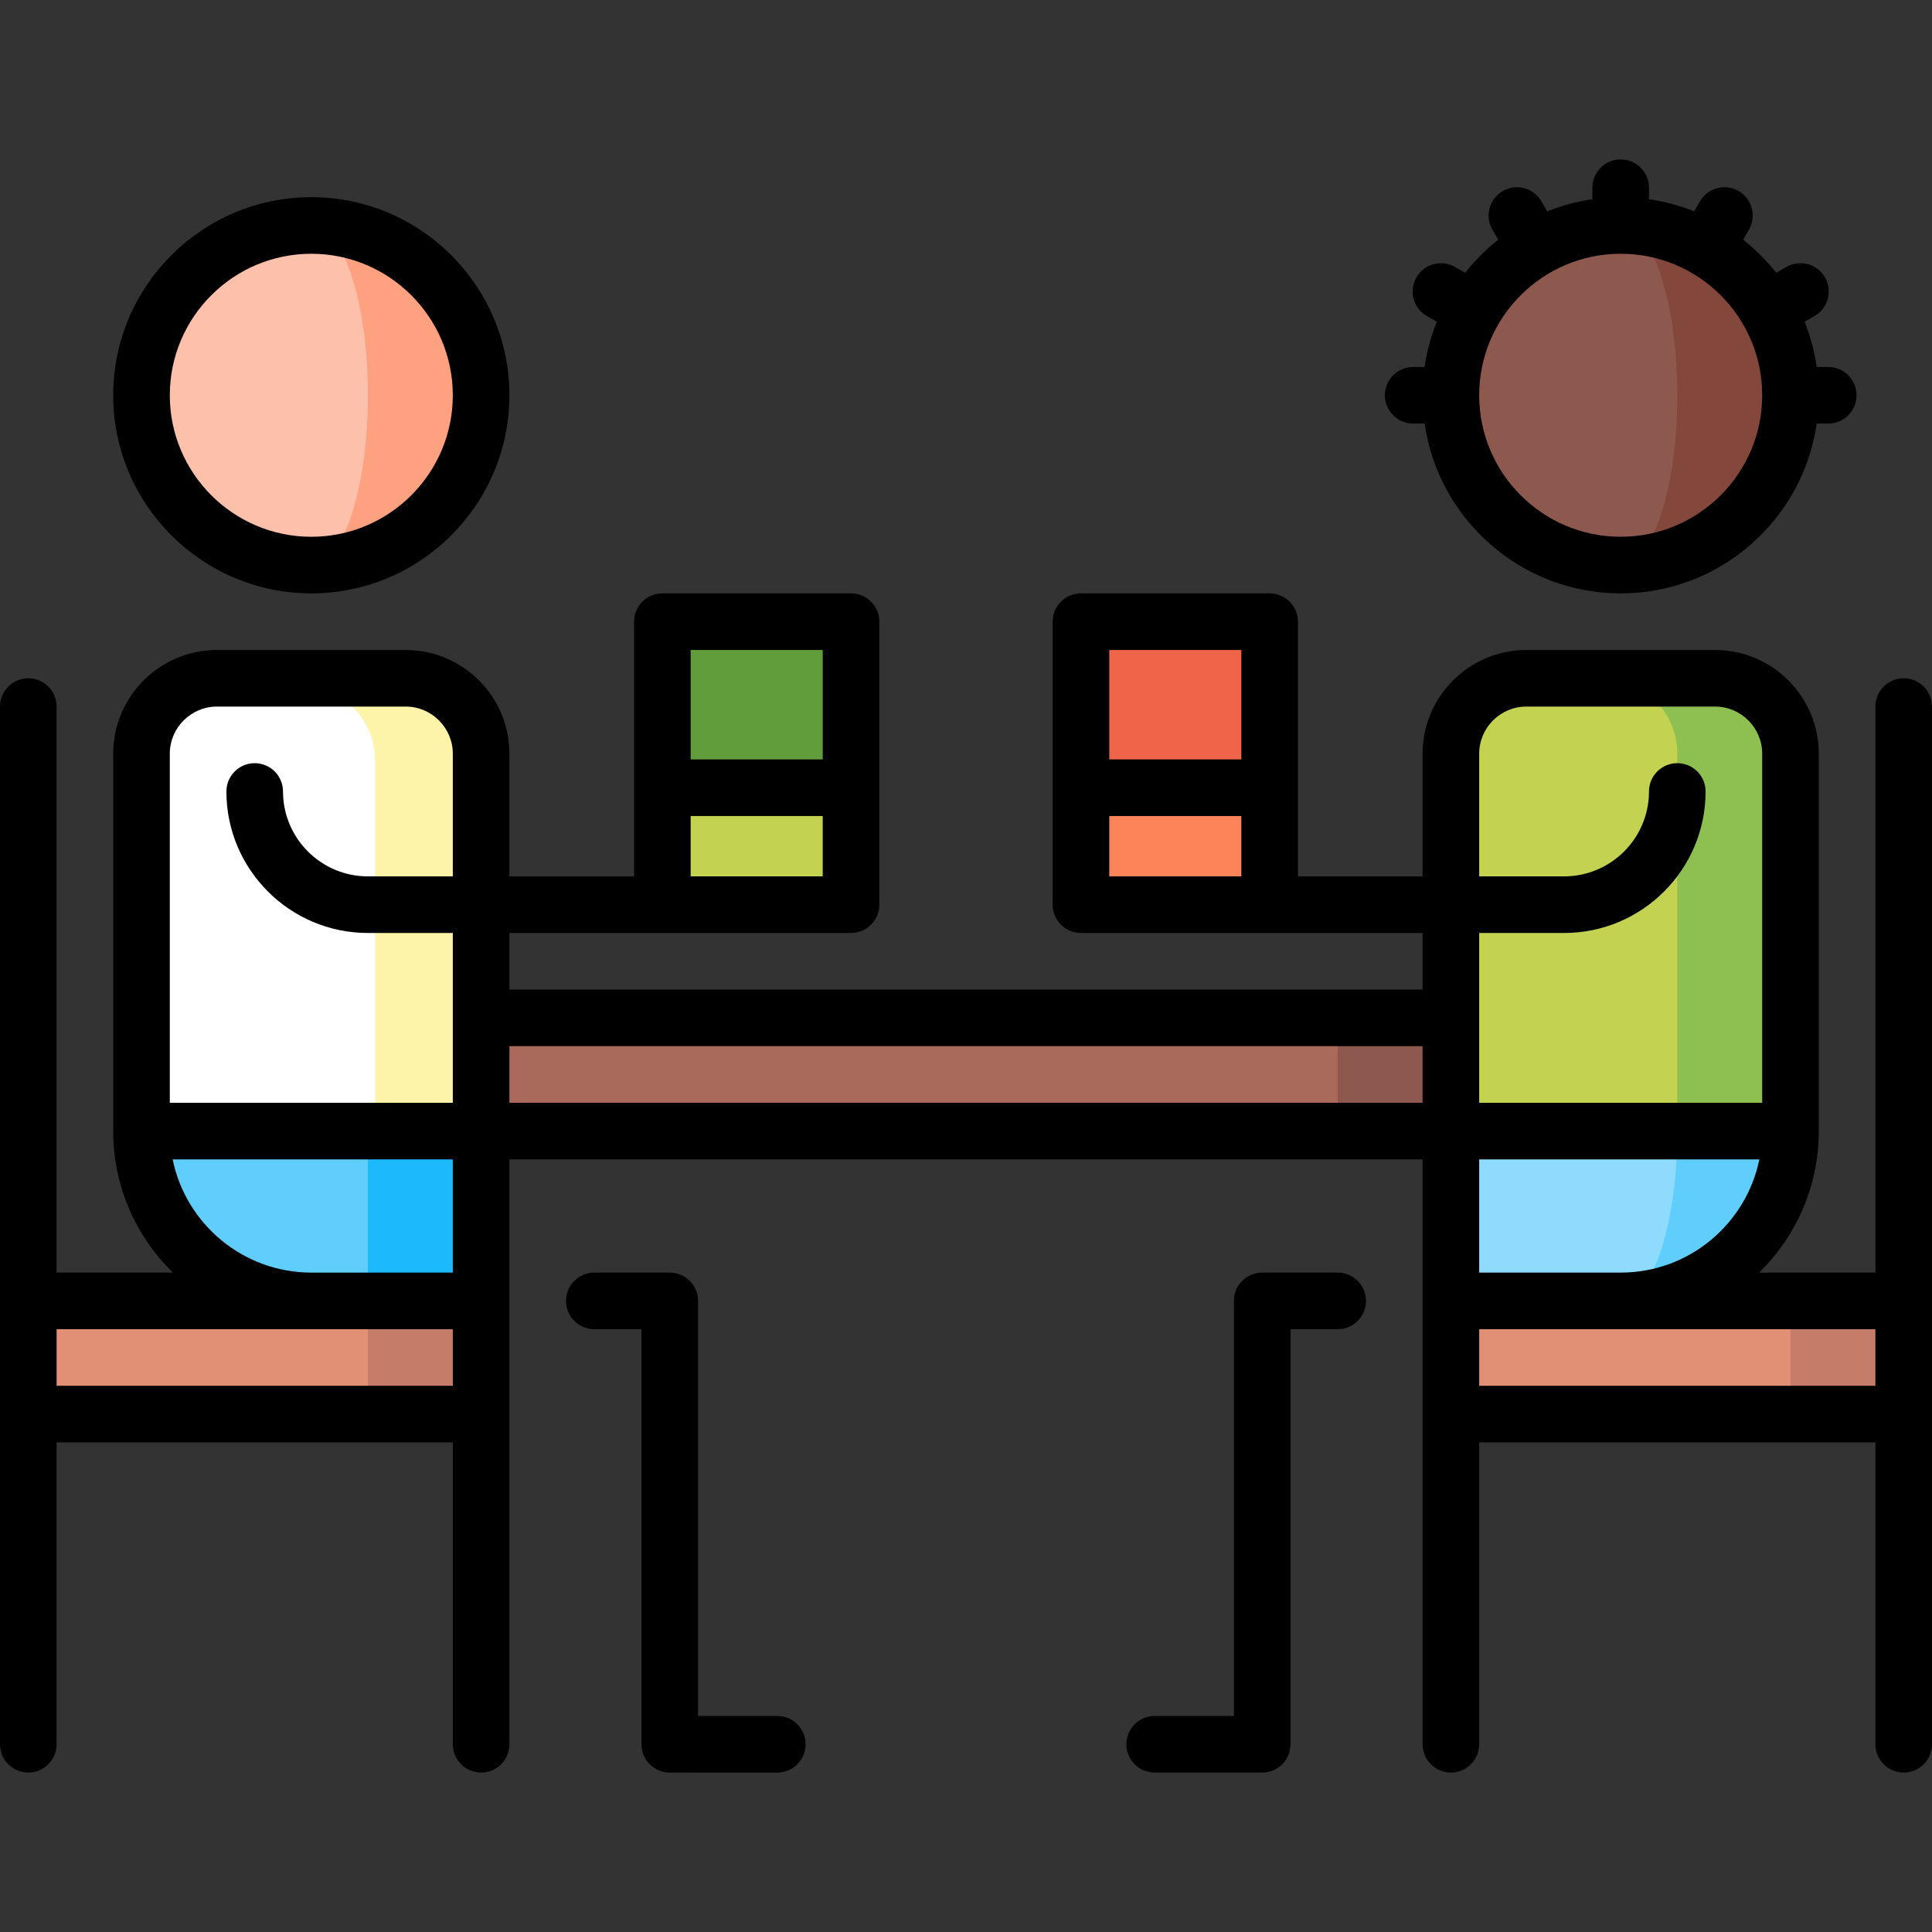 <?xml version="1.0" encoding="iso-8859-1"?>
<!-- Generator: Adobe Illustrator 19.0.0, SVG Export Plug-In . SVG Version: 6.00 Build 0)  -->
<svg version="1.1" id="Capa_1" xmlns="http://www.w3.org/2000/svg" xmlns:xlink="http://www.w3.org/1999/xlink" x="0px" y="0px"
	 viewBox="0 0 512 512" style="enable-background:new 0 0 512 512;" xml:space="preserve">
<rect x="0" y="0" width="512" height="512" fill="#333333" stroke="none"/>
<polygon style="fill:#8D584E;" points="354.5,269.75 324.5,284.75 354.5,299.75 404.5,299.75 404.5,269.75 "/>
<rect x="107.5" y="269.75" style="fill:#A96A5B;" width="247" height="30"/>
<polygon style="fill:#1CB9FD;" points="67.5,269.75 97.5,359.75 127.5,344.75 127.5,299.75 "/>
<path style="fill:#60CEFD;" d="M37.5,299.75c0,24.853,20.147,45,45,45l15,15v-80L37.5,299.75z"/>
<path style="fill:#FDF3A9;" d="M107.5,179.75h-30l20,120h30v-100C127.5,188.704,118.546,179.75,107.5,179.75z"/>
<path style="fill:#60CEFD;" d="M429.5,269.75v75c24.853,0,45-20.147,45-45L429.5,269.75z"/>
<path style="fill:#8FDBFD;" d="M444.5,299.75v-30l-60,30v45l22.5,15l22.5-15C437.784,344.75,444.5,324.603,444.5,299.75z"/>
<polygon style="fill:#C57C68;" points="474.5,344.75 454.5,359.75 474.5,374.75 504.5,374.75 504.5,344.75 "/>
<rect x="384.5" y="344.75" style="fill:#E18F75;" width="90" height="30"/>
<polygon style="fill:#C57C68;" points="97.5,344.75 77.5,359.75 97.5,374.75 127.5,374.75 127.5,344.75 "/>
<rect x="7.5" y="344.75" style="fill:#E18F75;" width="90" height="30"/>
<path style="fill:#8DC051;" d="M454.5,179.75h-30l20,120h30v-100C474.5,188.704,465.546,179.75,454.5,179.75z"/>
<path style="fill:#C3D251;" d="M424.5,179.75h-20c-11.046,0-20,8.954-20,20v100h60v-100C444.5,188.704,435.546,179.75,424.5,179.75z
	"/>
<path style="fill:#FDA181;" d="M82.5,59.75v90c24.853,0,45-20.147,45-45S107.353,59.75,82.5,59.75z"/>
<path style="fill:#FDC0AB;" d="M97.5,104.75c0-24.853-6.716-45-15-45c-24.853,0-45,20.147-45,45s20.147,45,45,45
	C90.784,149.75,97.5,129.603,97.5,104.75z"/>
<path style="fill:#FFFFFF;" d="M99.4,201.548c0-11.046-8.954-20-20-20h-20c-11.046,0-20,8.954-20,20v100h60V201.548z"/>
<path style="fill:#84473C;" d="M429.5,59.75v90c24.853,0,45-20.147,45-45S454.353,59.75,429.5,59.75z"/>
<path style="fill:#8D584E;" d="M444.5,104.75c0-24.853-6.716-45-15-45c-24.853,0-45,20.147-45,45s20.147,45,45,45
	C437.784,149.75,444.5,129.603,444.5,104.75z"/>
<polygon style="fill:#C3D251;" points="225.533,239.75 225.533,208.75 200.533,188.75 175.533,208.75 175.533,239.75 "/>
<rect x="175.53" y="164.75" style="fill:#629D3C;" width="50" height="44"/>
<polygon style="fill:#FD8358;" points="336.467,239.75 336.467,208.75 311.467,188.75 286.467,208.75 286.467,239.75 "/>
<rect x="286.47" y="164.75" style="fill:#F06449;" width="50" height="44"/>
<path d="M504.5,179.75c-4.143,0-7.5,3.357-7.5,7.5v150h-30.808c9.745-9.537,15.808-22.821,15.808-37.5v-100
	c0-15.163-12.337-27.5-27.5-27.5h-50c-15.163,0-27.5,12.337-27.5,27.5v32.5h-33.033v-67.5c0-4.143-3.357-7.5-7.5-7.5h-50
	c-4.143,0-7.5,3.357-7.5,7.5v75c0,4.143,3.357,7.5,7.5,7.5H377v15H135v-15h90.533c4.142,0,7.5-3.357,7.5-7.5v-75
	c0-4.143-3.358-7.5-7.5-7.5h-50c-4.142,0-7.5,3.357-7.5,7.5v67.5H135v-32.5c0-15.163-12.336-27.5-27.5-27.5h-50
	c-15.164,0-27.5,12.337-27.5,27.5v100c0,14.679,6.063,27.963,15.808,37.5H15v-150c0-4.143-3.358-7.5-7.5-7.5s-7.5,3.357-7.5,7.5v275
	c0,4.143,3.358,7.5,7.5,7.5s7.5-3.357,7.5-7.5v-80h105v80c0,4.143,3.358,7.5,7.5,7.5s7.5-3.357,7.5-7.5v-155h242v155
	c0,4.143,3.357,7.5,7.5,7.5s7.5-3.357,7.5-7.5v-80h105v80c0,4.143,3.357,7.5,7.5,7.5s7.5-3.357,7.5-7.5v-275
	C512,183.107,508.643,179.75,504.5,179.75z M328.967,172.25v29h-35v-29H328.967z M293.967,216.25h35v16h-35V216.25z M183.033,232.25
	v-16h35v16H183.033z M218.033,172.25v29h-35v-29H218.033z M444.5,202.25c-4.143,0-7.5,3.357-7.5,7.5c0,12.406-10.094,22.5-22.5,22.5
	H392v-32.5c0-6.893,5.607-12.5,12.5-12.5h50c6.893,0,12.5,5.607,12.5,12.5v92.5h-75v-45h22.5c20.678,0,37.5-16.822,37.5-37.5
	C452,205.607,448.643,202.25,444.5,202.25z M57.5,187.25h50c6.893,0,12.5,5.607,12.5,12.5v32.5H97.5
	c-12.407,0-22.5-10.094-22.5-22.5c0-4.143-3.358-7.5-7.5-7.5s-7.5,3.357-7.5,7.5c0,20.678,16.822,37.5,37.5,37.5H120v45H45v-92.5
	C45,192.857,50.607,187.25,57.5,187.25z M15,367.25v-15h105v15H15z M120,337.25H82.5c-18.11,0-33.261-12.904-36.745-30H120V337.25z
	 M135,292.25v-15h242v15H135z M466.245,307.25c-3.484,17.096-18.635,30-36.745,30H392v-30H466.245z M392,367.25v-15h105v15H392z"/>
<path d="M82.5,157.25c28.949,0,52.5-23.552,52.5-52.5s-23.551-52.5-52.5-52.5S30,75.802,30,104.75S53.551,157.25,82.5,157.25z
	 M82.5,67.25c20.678,0,37.5,16.822,37.5,37.5s-16.822,37.5-37.5,37.5S45,125.428,45,104.75S61.822,67.25,82.5,67.25z"/>
<path d="M206,454.75h-21v-110c0-4.143-3.358-7.5-7.5-7.5h-20c-4.142,0-7.5,3.357-7.5,7.5s3.358,7.5,7.5,7.5H170v110
	c0,4.143,3.358,7.5,7.5,7.5H206c4.142,0,7.5-3.357,7.5-7.5S210.142,454.75,206,454.75z"/>
<path d="M354.5,337.25h-20c-4.143,0-7.5,3.357-7.5,7.5v110h-21c-4.143,0-7.5,3.357-7.5,7.5s3.357,7.5,7.5,7.5h28.5
	c4.143,0,7.5-3.357,7.5-7.5v-110h12.5c4.143,0,7.5-3.357,7.5-7.5S358.643,337.25,354.5,337.25z"/>
<path d="M374.5,112.25h3.044c3.652,25.407,25.554,45,51.956,45s48.304-19.593,51.956-45h3.044c4.143,0,7.5-3.357,7.5-7.5
	s-3.357-7.5-7.5-7.5h-3.044c-0.6-4.171-1.695-8.182-3.218-11.979l2.644-1.526c3.587-2.07,4.816-6.657,2.745-10.245
	c-2.07-3.588-6.656-4.815-10.245-2.745l-2.664,1.538c-2.567-3.253-5.508-6.194-8.761-8.761l1.538-2.664
	c2.071-3.588,0.842-8.175-2.745-10.245c-3.589-2.074-8.175-0.843-10.245,2.745l-1.526,2.644c-3.797-1.523-7.807-2.618-11.979-3.218
	V49.75c0-4.143-3.357-7.5-7.5-7.5s-7.5,3.357-7.5,7.5v3.044c-4.171,0.6-8.182,1.695-11.979,3.218l-1.526-2.644
	c-2.07-3.587-6.656-4.815-10.245-2.745c-3.587,2.07-4.816,6.657-2.745,10.245l1.538,2.664c-3.253,2.567-6.194,5.508-8.761,8.761
	l-2.664-1.538c-3.59-2.074-8.175-0.843-10.245,2.745c-2.071,3.588-0.842,8.175,2.745,10.245l2.644,1.526
	c-1.523,3.797-2.618,7.807-3.218,11.979H374.5c-4.143,0-7.5,3.357-7.5,7.5S370.357,112.25,374.5,112.25z M429.5,142.25
	c-20.678,0-37.5-16.822-37.5-37.5s16.822-37.5,37.5-37.5s37.5,16.822,37.5,37.5S450.178,142.25,429.5,142.25z"/>
<g>
</g>
<g>
</g>
<g>
</g>
<g>
</g>
<g>
</g>
<g>
</g>
<g>
</g>
<g>
</g>
<g>
</g>
<g>
</g>
<g>
</g>
<g>
</g>
<g>
</g>
<g>
</g>
<g>
</g>
</svg>
